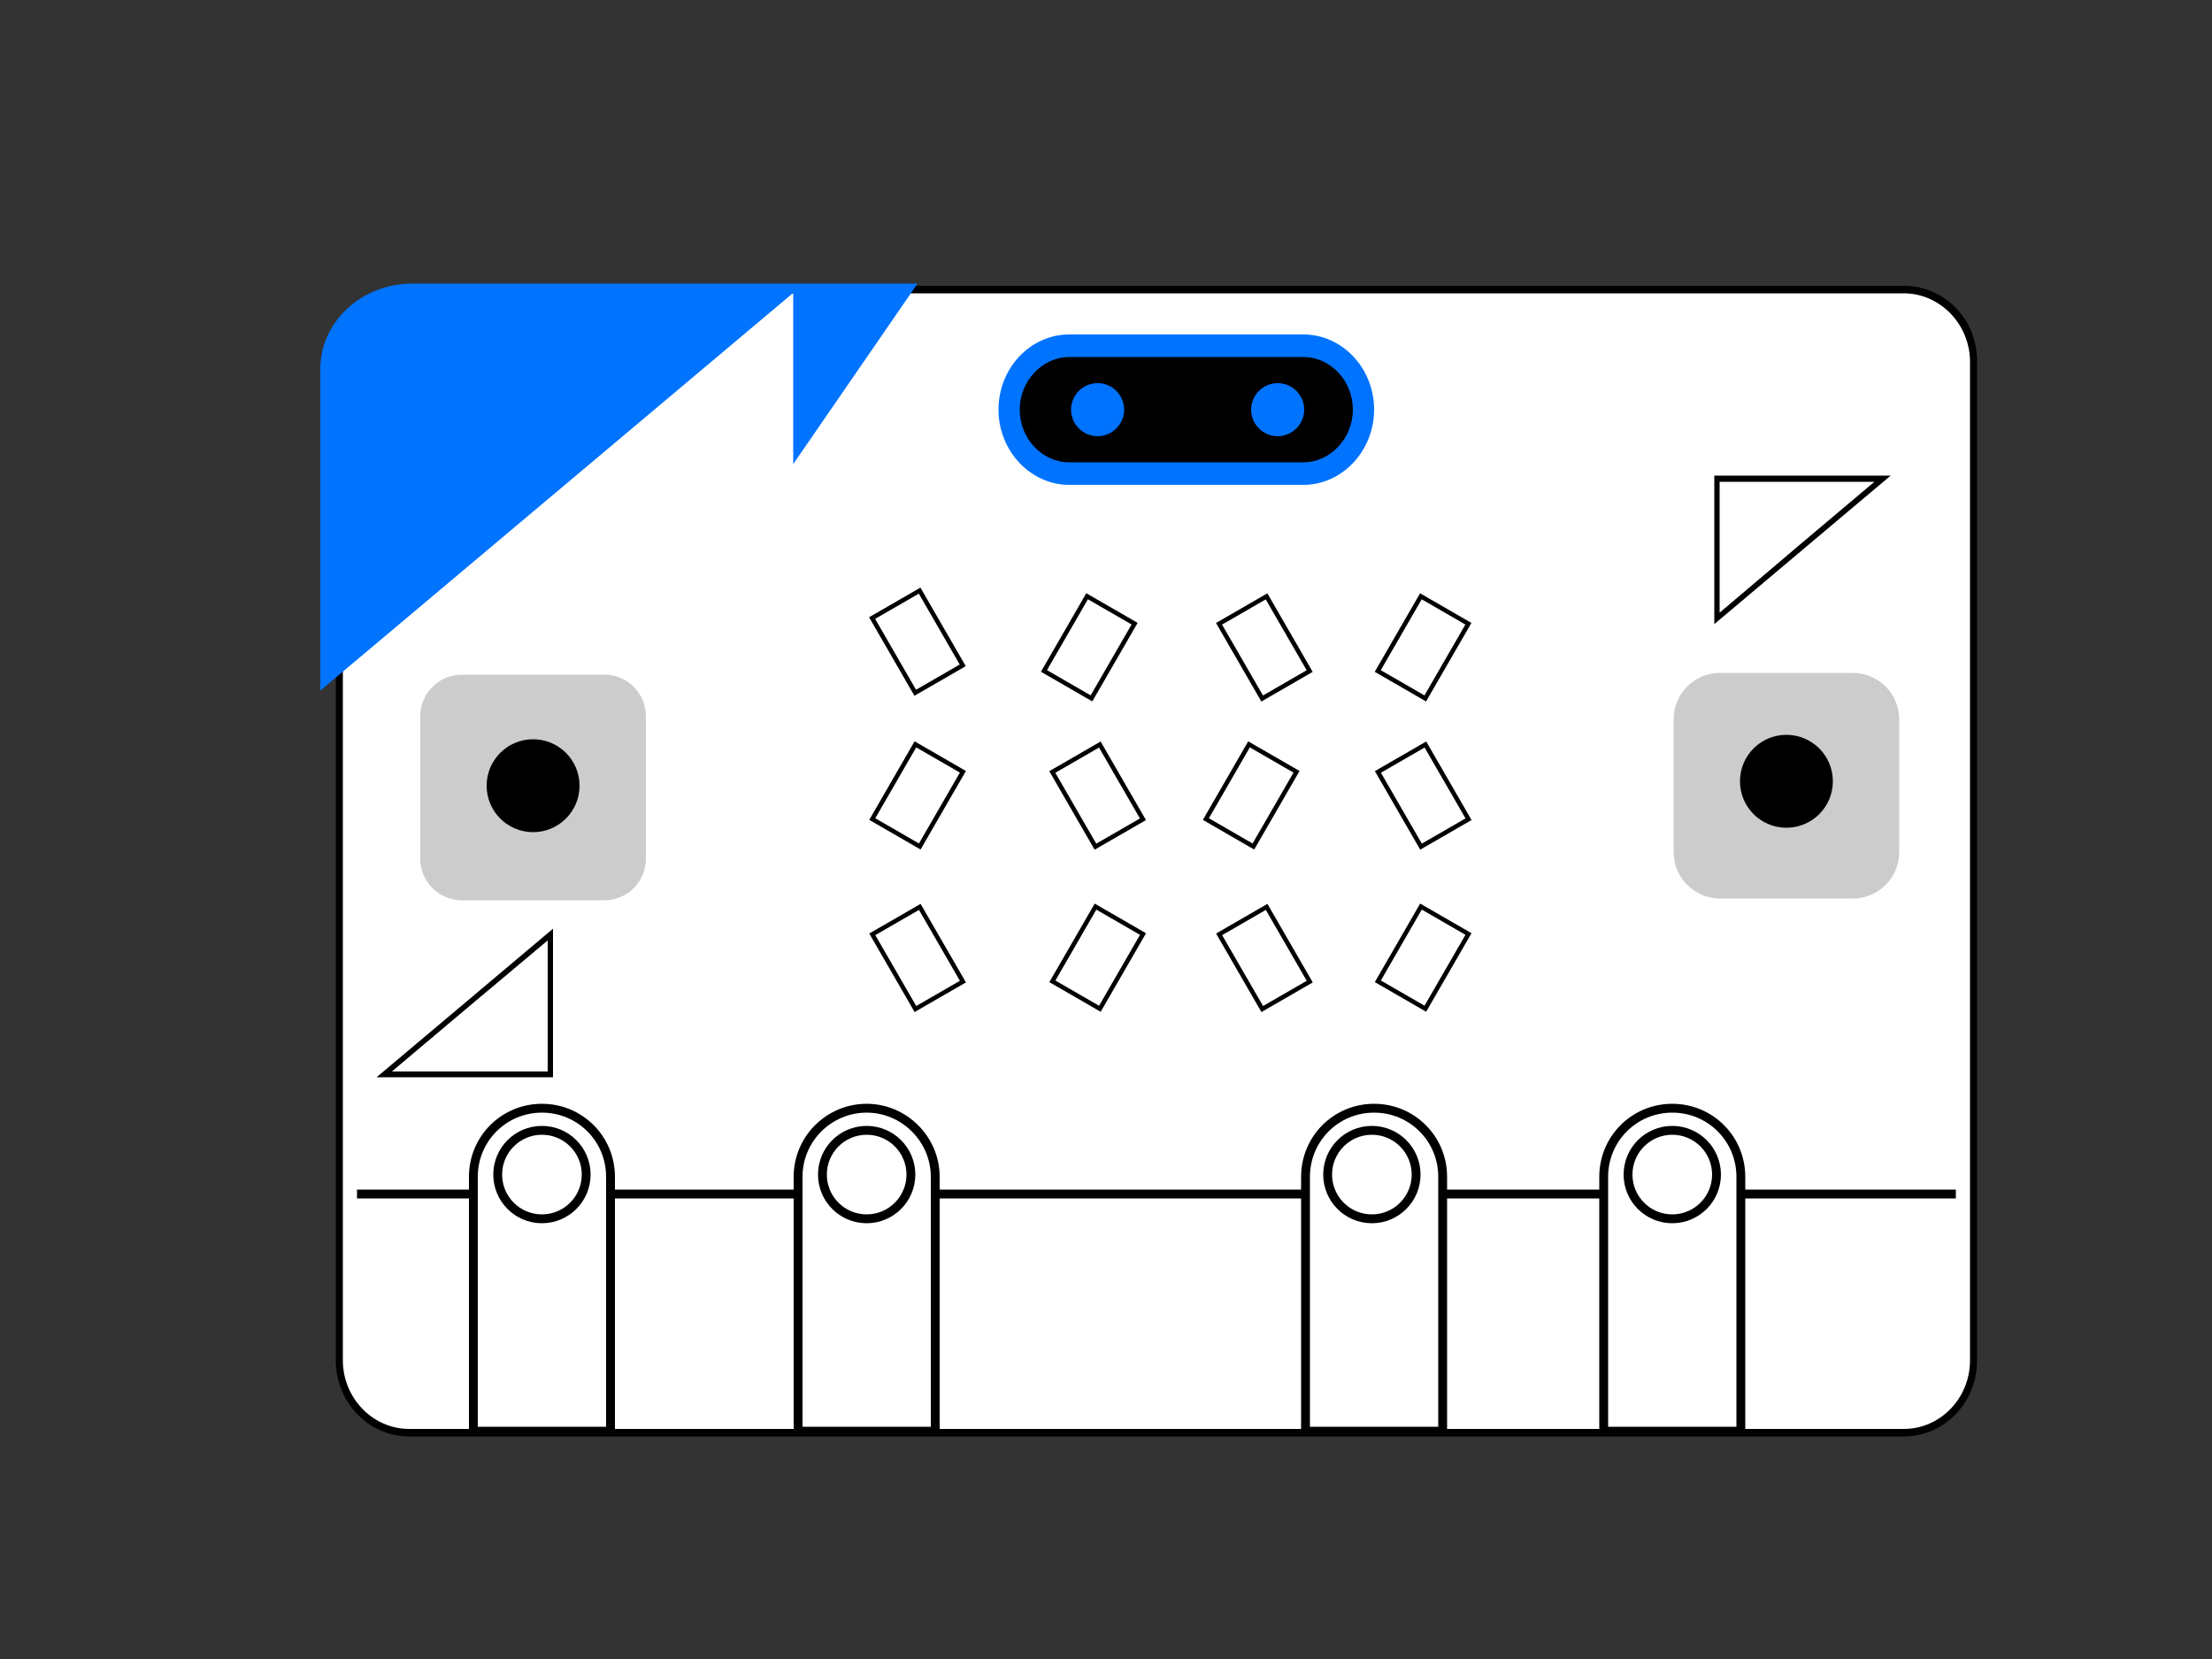 <?xml version="1.0" encoding="utf-8"?>
<!-- Generator: Adobe Illustrator 27.2.0, SVG Export Plug-In . SVG Version: 6.00 Build 0)  -->
<svg version="1.1" id="Capa_1" xmlns="http://www.w3.org/2000/svg" xmlns:xlink="http://www.w3.org/1999/xlink" x="0px" y="0px"
	 viewBox="0 0 500 375" style="enable-background:new 0 0 500 375;" xml:space="preserve">
<rect x="0" y="0" width="500" height="375" fill="#333333" stroke="none"/>
<style type="text/css">
	.st0{fill:#FFFFFF;stroke:#000000;stroke-miterlimit:10;}
	.st1{fill:none;stroke:#000000;stroke-width:2;stroke-miterlimit:10;}
	.st2{fill:#FFFFFF;stroke:#000000;stroke-width:2;stroke-miterlimit:10;}
	.st3{fill:#CCCCCC;}
	.st4{fill:#0073FF;}
	.st5{stroke:#000000;stroke-miterlimit:10;}
	.st6{fill:none;stroke:#000000;stroke-miterlimit:10;}
</style>
<g>
	<path class="st0" d="M92.5,323.7c-8.7,0-15.8-7.3-15.8-16.3V81.8c0-9,7.1-16.3,15.8-16.3h337.8c8.7,0,15.8,7.3,15.8,16.3v225.7
		c0,9-7.1,16.3-15.8,16.3H92.5z"/>
	<path class="st0" d="M430.3,65.8c8.5,0,15.5,7.2,15.5,16v225.7c0,8.8-6.9,16-15.5,16H92.5c-8.5,0-15.5-7.2-15.5-16V81.8
		c0-8.8,6.9-16,15.5-16L430.3,65.8 M430.3,65.1H92.5c-8.9,0-16.1,7.4-16.1,16.7v225.7c0,9.2,7.2,16.7,16.1,16.7h337.8
		c8.9,0,16.1-7.4,16.1-16.7V81.8C446.5,72.5,439.3,65.1,430.3,65.1L430.3,65.1z"/>
</g>
<line class="st1" x1="80.7" y1="269.9" x2="442.1" y2="269.9"/>
<path class="st2" d="M138,323.5h-31V266c0-8.6,6.9-15.5,15.5-15.5l0,0c8.6,0,15.5,6.9,15.5,15.5V323.5z"/>
<path class="st2" d="M211.3,323.5h-30.9V266c0-8.6,7-15.5,15.5-15.5l0,0c8.5,0,15.5,7,15.5,15.5v57.5H211.3z"/>
<path class="st2" d="M326.1,323.5h-31V266c0-8.6,6.9-15.5,15.5-15.5l0,0c8.6,0,15.5,6.9,15.5,15.5V323.5z"/>
<path class="st2" d="M393.5,323.5h-31V266c0-8.6,6.9-15.5,15.5-15.5l0,0c8.6,0,15.5,6.9,15.5,15.5V323.5z"/>
<circle class="st2" cx="122.5" cy="265.5" r="10"/>
<circle class="st2" cx="195.9" cy="265.5" r="10"/>
<circle class="st2" cx="310.1" cy="265.5" r="10"/>
<circle class="st2" cx="378" cy="265.5" r="10"/>
<g>
	<path class="st3" d="M136.6,203.5h-32.2c-5.2,0-9.4-4.2-9.4-9.4v-32.2c0-5.2,4.2-9.4,9.4-9.4h32.2c5.2,0,9.4,4.2,9.4,9.4v32.2
		C146,199.3,141.8,203.5,136.6,203.5z"/>
</g>
<g>
	<path class="st3" d="M418.8,203.1h-30c-5.8,0-10.5-4.7-10.5-10.5v-30c0-5.8,4.7-10.5,10.5-10.5h30c5.8,0,10.5,4.7,10.5,10.5v30
		C429.3,198.4,424.6,203.1,418.8,203.1z"/>
</g>
<g>
	<circle cx="120.5" cy="177.6" r="10.1"/>
	<path d="M120.5,167.9c5.4,0,9.8,4.4,9.8,9.8s-4.4,9.8-9.8,9.8s-9.8-4.4-9.8-9.8S115.1,167.9,120.5,167.9 M120.5,167.1
		c-5.8,0-10.5,4.7-10.5,10.5s4.7,10.5,10.5,10.5s10.5-4.7,10.5-10.5S126.3,167.1,120.5,167.1L120.5,167.1z"/>
</g>
<g>
	<circle cx="403.8" cy="176.6" r="10.1"/>
	<path d="M403.8,166.9c5.4,0,9.8,4.4,9.8,9.8s-4.4,9.8-9.8,9.8s-9.8-4.4-9.8-9.8S398.4,166.9,403.8,166.9 M403.8,166.1
		c-5.8,0-10.5,4.7-10.5,10.5s4.7,10.5,10.5,10.5s10.5-4.7,10.5-10.5S409.6,166.1,403.8,166.1L403.8,166.1z"/>
</g>
<g>
	<path d="M241.6,107c-7.5,0-13.6-6.5-13.6-14.4s6.1-14.5,13.6-14.5h52.9c7.5,0,13.6,6.5,13.6,14.5s-6.1,14.4-13.6,14.4H241.6z"/>
	<path class="st4" d="M294.6,80.7c6.2,0,11.2,5.4,11.2,11.9c0,6.5-5.1,11.9-11.2,11.9h-52.9c-6.2,0-11.2-5.4-11.2-11.9
		s5.1-11.9,11.2-11.9H294.6 M294.6,75.6h-52.9c-8.8,0-16,7.6-16,17l0,0c0,9.3,7.2,17,16,17h52.9c8.8,0,16-7.7,16-17l0,0
		C310.6,83.2,303.4,75.6,294.6,75.6L294.6,75.6z"/>
</g>
<g>
	<circle cx="248.1" cy="92.6" r="3"/>
	<path class="st4" d="M248.1,92.6L248.1,92.6L248.1,92.6 M248.1,86.6c-3.3,0-6,2.7-6,6s2.7,6,6,6s6-2.7,6-6S251.4,86.6,248.1,86.6
		L248.1,86.6z"/>
</g>
<g>
	<circle cx="288.8" cy="92.6" r="3"/>
	<path class="st4" d="M288.8,92.6L288.8,92.6L288.8,92.6 M288.8,86.6c-3.3,0-6,2.7-6,6s2.7,6,6,6s6-2.7,6-6S292.1,86.6,288.8,86.6
		L288.8,86.6z"/>
</g>
<path class="st4" d="M179.3,104.9V66.2L72.4,156.1V83.4c0-10.6,9.3-19.3,20.8-19.3h114.2L179.3,104.9z"/>
<g>
	<polygon class="st0" points="388.1,108.1 425.7,108.1 388.1,139.7 	"/>
	<path class="st5" d="M425.3,108.2l-18.5,15.6l-18.6,15.8v-31.2h37.1 M426,108h-38v32l19-16L426,108L426,108z"/>
</g>
<g>
	<polygon class="st0" points="86.8,242.9 124.4,211.3 124.4,242.9 	"/>
	<path class="st5" d="M124.3,211.5v31.2H87.2l18.5-15.6L124.3,211.5 M124.5,211l-19,16l-19,16h38V211L124.5,211z"/>
</g>
<rect x="201.2" y="135.3" transform="matrix(0.866 -0.5 0.5 0.866 -44.759 123.136)" class="st6" width="12.4" height="19.5"/>
<rect x="201.2" y="170.1" transform="matrix(-0.866 -0.5 0.5 -0.866 297.094 439.248)" class="st6" width="12.4" height="19.5"/>
<rect x="201.2" y="206.8" transform="matrix(0.866 -0.5 0.5 0.866 -80.469 132.704)" class="st6" width="12.4" height="19.5"/>
<rect x="240.1" y="136.6" transform="matrix(-0.866 -0.5 0.5 -0.866 386.344 396.207)" class="st6" width="12.4" height="19.5"/>
<rect x="241.9" y="170.1" transform="matrix(0.866 -0.5 0.5 0.866 -56.672 148.14)" class="st6" width="12.4" height="19.5"/>
<rect x="241.9" y="206.8" transform="matrix(-0.866 -0.5 0.5 -0.866 354.702 528.059)" class="st6" width="12.4" height="19.5"/>
<rect x="279.6" y="136.6" transform="matrix(0.866 -0.5 0.5 0.866 -34.882 162.506)" class="st6" width="12.4" height="19.5"/>
<rect x="276.6" y="170.1" transform="matrix(-0.866 -0.5 0.5 -0.866 437.802 476.95)" class="st6" width="12.4" height="19.5"/>
<rect x="279.6" y="206.8" transform="matrix(0.866 -0.5 0.5 0.866 -69.964 171.907)" class="st6" width="12.4" height="19.5"/>
<rect x="315.5" y="136.6" transform="matrix(-0.866 -0.5 0.5 -0.866 527.091 433.92)" class="st6" width="12.4" height="19.5"/>
<rect x="315.5" y="170.1" transform="matrix(0.866 -0.5 0.5 0.866 -46.813 184.931)" class="st6" width="12.4" height="19.5"/>
<rect x="315.5" y="206.8" transform="matrix(-0.866 -0.5 0.5 -0.866 492.008 564.85)" class="st6" width="12.4" height="19.5"/>
</svg>
